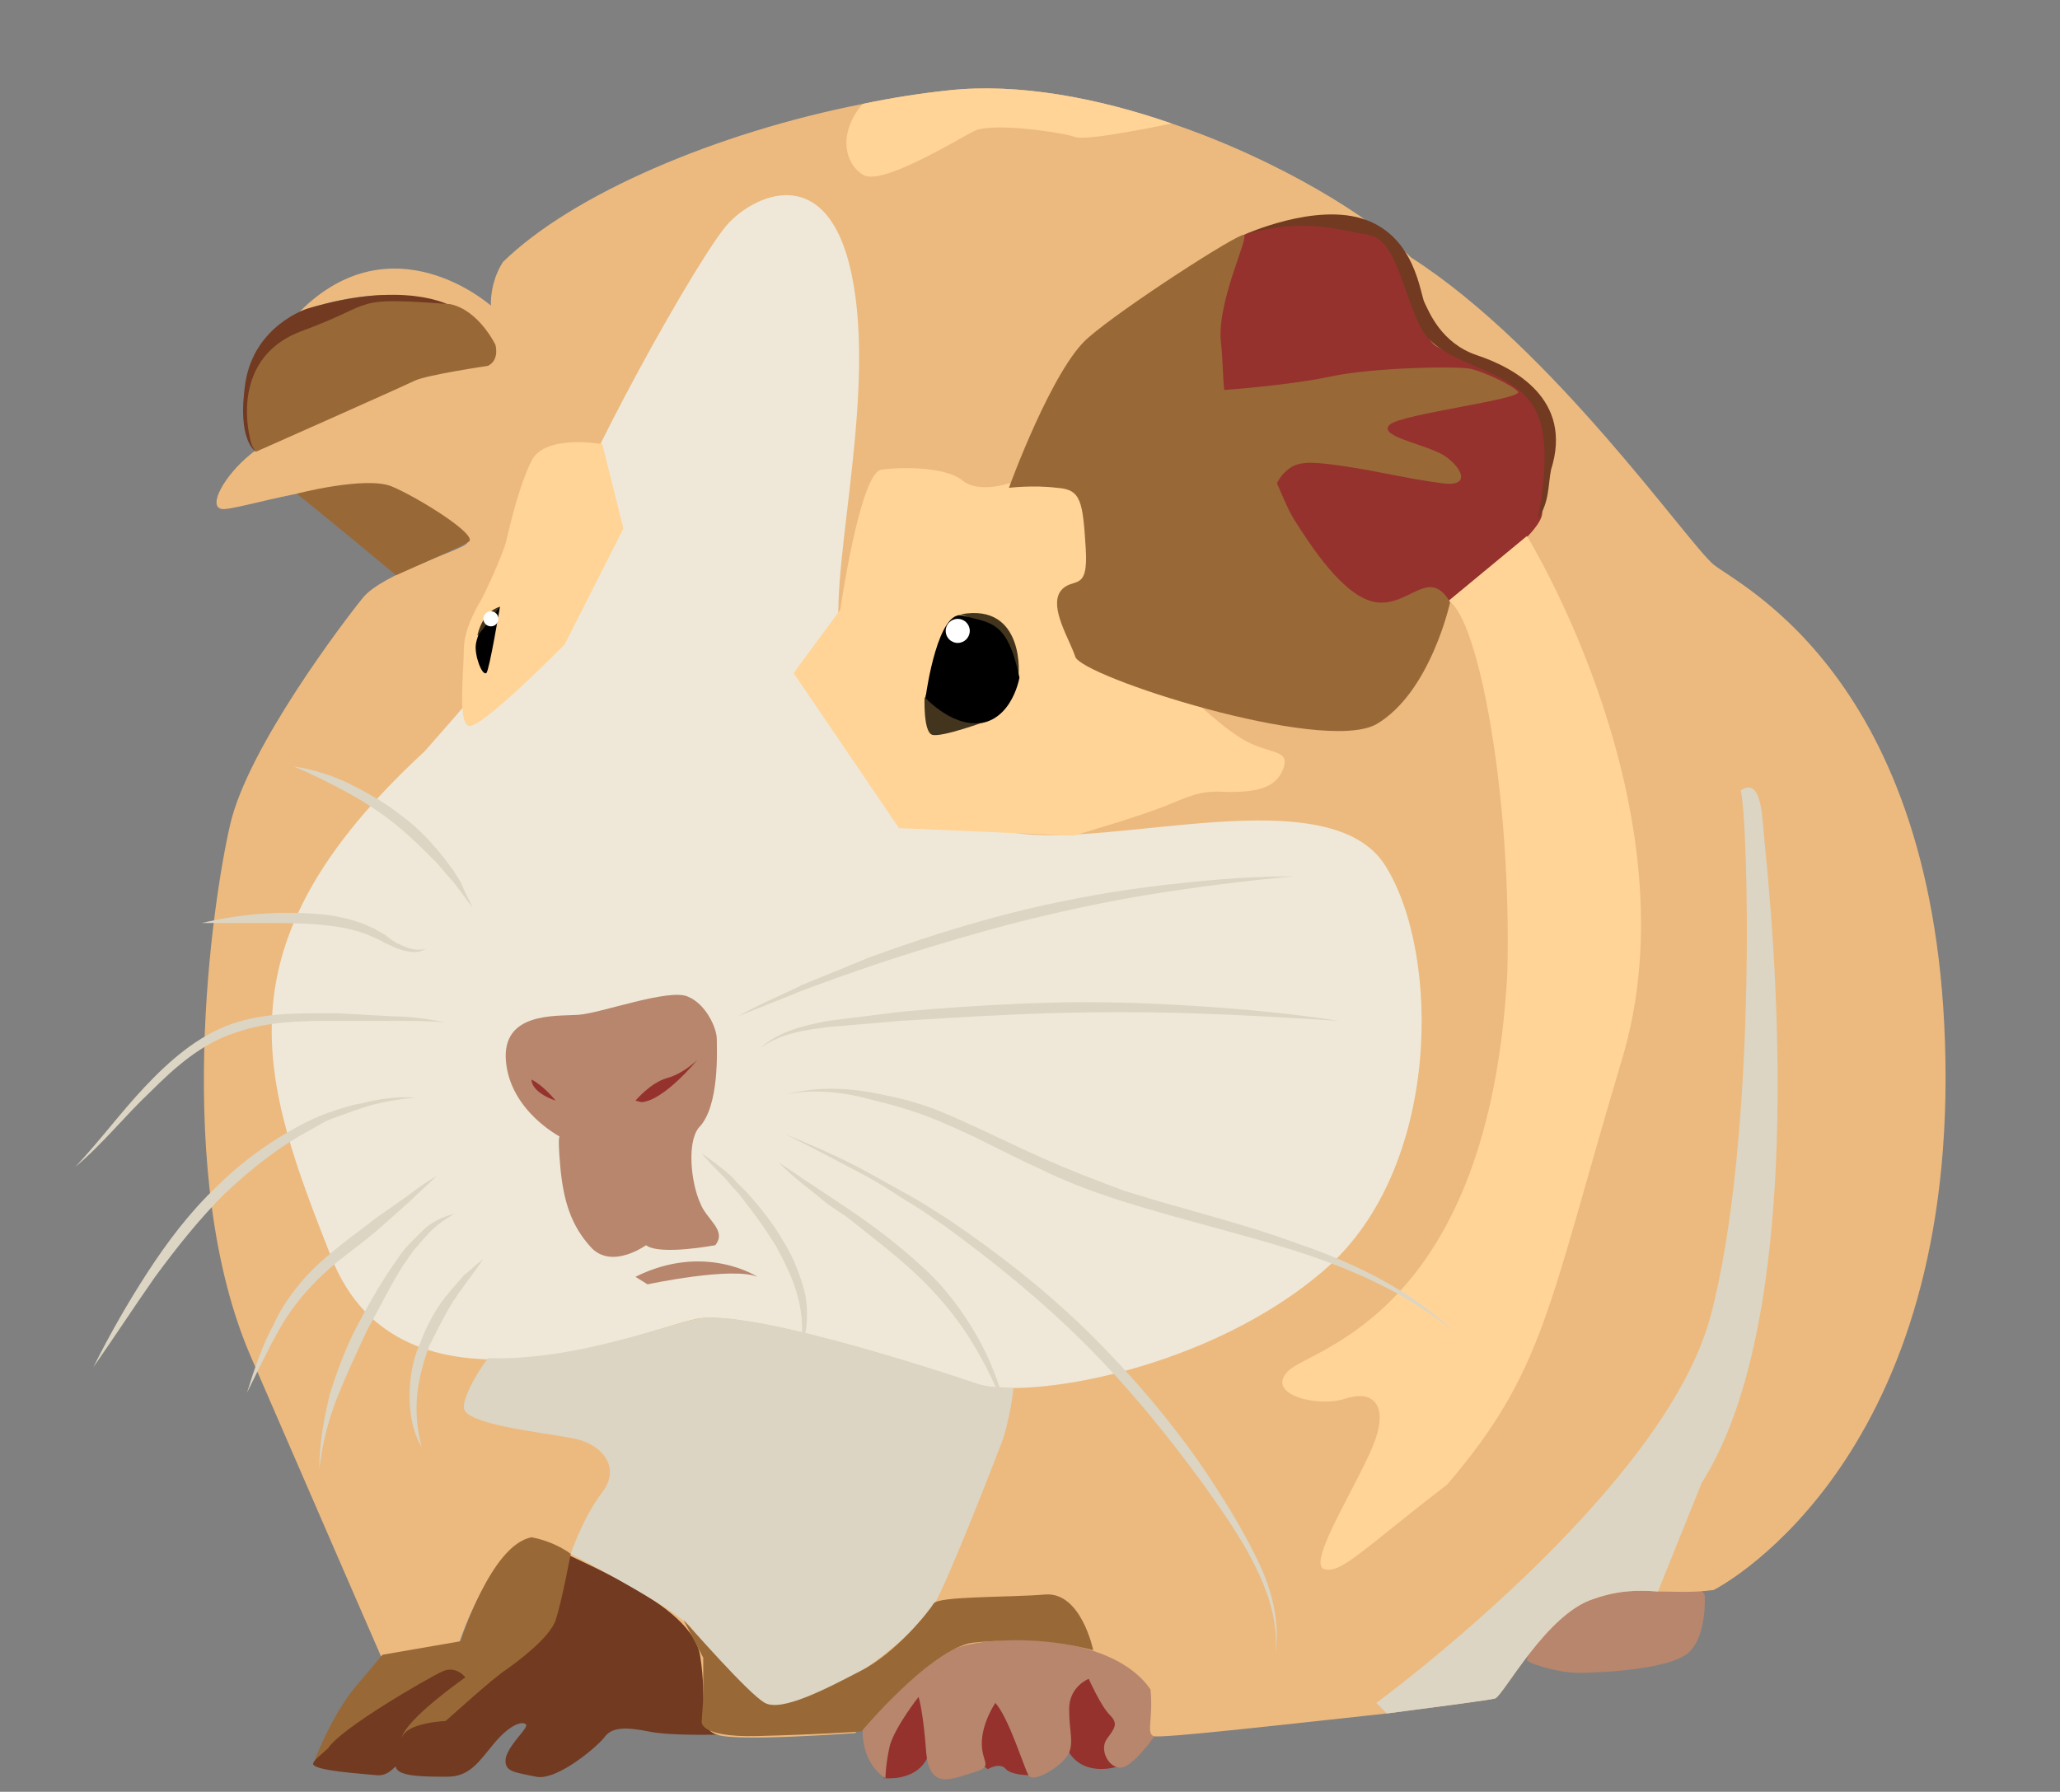 <?xml version="1.0" encoding="utf-8"?>
<!-- Generator: Adobe Illustrator 22.0.1, SVG Export Plug-In . SVG Version: 6.00 Build 0)  -->
<svg version="1.1" id="Layer_1" xmlns="http://www.w3.org/2000/svg" xmlns:xlink="http://www.w3.org/1999/xlink" x="0px" y="0px"
	 viewBox="0 0 136.8 119" style="enable-background:new 0 0 136.8 119;" xml:space="preserve">
<rect x="0" y="0" width="136.8" height="119" fill="#808080" stroke="none"/>
<style type="text/css">
	.st0{fill:#95322E;}
	.st1{fill:#713A21;}
	.st2{fill:#B7866D;}
	.st3{fill:#ECBA7F;}
	.st4{fill:#EFE8D8;}
	.st5{fill:#FFD496;}
	.st6{fill:#DCD5C3;}
	.st7{fill:#996837;}
	.st8{fill:none;stroke:#95322E;stroke-linecap:round;stroke-linejoin:round;stroke-miterlimit:10;}
	.st9{fill:none;stroke:#43351D;stroke-miterlimit:10;}
	.st10{fill:#43351D;}
	.st11{fill:#FFFFFF;}
</style>
<path class="st0" d="M74.3,117.3c0,0-2.2,0.8-3.3-0.9c-1.1-1.7-1.1-4.9-1.1-4.9l1.9-0.8h1.6l1.6,2.7L74.3,117.3"/>
<path class="st0" d="M68.3,117.9c0,0-1.1,0-1.5-0.4c-0.4-0.5-1.2,0-1.2,0l-1.7-1.3v-3.8l1.9-1.2l2.5,1.4l0.4,1.9L68.3,117.9"/>
<path class="st0" d="M58.8,118.1c0,0,1.9,0.2,2.7-1.2c0.8-1.4,0.8-2.7,0.8-2.9s-0.5-1.6-0.5-1.6l-0.6-0.4l-1.4,1.1l-0.7,1.9
	l-0.4,1.2V118.1"/>
<path class="st1" d="M47.8,115.2c0,0-3.3,0.1-4.7-0.2c-1.5-0.3-2.4-0.3-2.9,0.3c-0.4,0.6-3.2,3-4.6,2.7c-1.4-0.3-2.2-0.3-2-1.3
	c0.3-1,1.6-2,1.3-2.2c-0.3-0.2-1.1,0.1-2.1,1.3c-1,1.2-1.6,2.2-3.1,2.2s-3.2,0-3.4-0.6c0-0.3-0.4,0.6-1.3,0.5s-4.4-0.3-4.2-0.8
	c0.2-0.6,5.8-6.1,5.9-6.1c0.2,0,6.3-1.6,6.3-1.6l3.7-5.8l1-3.1l7.6,2.4l2,1.5l1.3,4.2L47.8,115.2"/>
<path class="st2" d="M113.2,105.9c0,0,0.2,2.6-1,3.8c-1.2,1.2-6,1.4-7.4,1.4c-1.4,0-3.6-0.7-3.4-0.9c0.2-0.3,0.6-3.8,0.6-3.8
	l4.4-2.8C106.3,103.6,111.9,104,113.2,105.9z"/>
<path class="st2" d="M76.6,115.4c0,0-1.4,2-2.2,2s-1.4-1.2-0.9-1.9s0.8-1,0.2-1.6s-1.4-2.4-1.4-2.4S71,112,71,113.5s0.3,2.1,0,2.9
	c-0.3,0.8-2.4,2.1-2.7,1.5c-0.3-0.5-1.3-3.8-2.2-4.8c0,0-0.9,1.3-0.9,2.7c0,1.3,0.8,1.5-0.5,1.9c-1.4,0.4-3,1.3-3.2-1.4
	c-0.2-2.7-0.5-3.6-0.5-3.6s-1.5,1.9-1.9,3.2c-0.3,1.3-0.3,2.2-0.3,2.2s-1.3-0.7-1.5-2.7s2.3-6.3,2.3-6.3l6.8-2.4l7.5-0.8l3.7,2.4
	l1.2,4.4L76.6,115.4z"/>
<path class="st3" d="M16.7,90.2c5.2,12,8.6,19.8,8.6,19.8l5.2-0.9c0,0,2.6-8,5.8-6.5c0.4,0.2,1,0.4,1.5,0.7c3.4,1.6,8.3,3.9,8.7,6.7
	c0.5,3.2-0.2,4.8,1.1,5.2c1.2,0.5,9.2-0.1,9.2-0.1s4.1-5,7.2-5.8c3.1-0.8,10-0.6,12.4,2.9c0.2,1.9-0.3,2.9,0.2,3.1
	c0.3,0.2,9-0.8,15.5-1.5c3.8-0.5,6.9-0.9,7.2-1c0.6-0.3,3.4-5.6,6.5-6.6c1.7-0.6,3-0.6,4.3-0.5c1.1,0,2.2,0.1,3.7-0.1
	c0,0,15.4-7.7,15.4-34s-13.7-32.7-15.4-34.1c-1.7-1.4-10.7-14.4-20.1-20.4c-2.5-2.6-8.8-6.5-15.9-8.9C72.9,6.5,67.6,5.5,63,6
	c-1.9,0.2-3.8,0.5-5.7,0.9c-9.7,1.9-19.3,6-23.9,10.5c-0.9,1.4-0.8,2.9-0.8,2.9s-6.5-5.8-12.7,0.4c0.3-0.1,9.5-3.7,13,2.6
	c-0.6,2.5-6-0.9-7.4,0.5c-1.4,1.4-7.2,5-8.9,6.4s-2.8,3.4-1.9,3.6c0.9,0.2,8.2-2.4,10.9-1.1s5.8,3,5.4,3.4c-0.5,0.5-5.6,2-6.9,3.6
	s-7.6,9.9-8.8,15S11.4,78.1,16.7,90.2z"/>
<path class="st4" d="M64.8,91.9c0,0-14.9-5.1-18.6-4.3c-3.7,0.8-19.6,7.6-24.2-4.1s-7.9-20.6,6.2-33.6c5.3-6,7.1-8.2,8.6-13.3
	s9.7-19.8,11.6-21.8s6.9-4.2,8.3,4.2c1.4,8.3-1.9,19.9-0.8,23.9c1.1,4,4.8,11.3,11.4,12.4c6.6,1.1,21-3.7,24.7,2.2
	c3.7,5.9,3.7,20.1-4,26.8S68.2,93,64.8,91.9z"/>
<path class="st2" d="M47.5,82.7c0,0-3.7,0.7-4.6,0c0,0-2.2,1.6-3.6,0.2c-1.4-1.5-1.9-3.2-2.1-5.5c-0.2-2.3,0-1.9,0-1.9
	s-3.3-1.7-3.6-5s3.3-3,4.8-3.1c1.5-0.1,6.1-1.8,7.3-1.2c1.2,0.5,1.9,2.1,1.9,2.8c0,0.7,0.2,4.5-1.2,5.9c-0.8,1-0.5,3.7,0.1,5
	C46.9,81,48.3,81.7,47.5,82.7z"/>
<path class="st2" d="M50.3,84.8c0,0-3.5-2.3-8.1,0c0.8,0.5,0.8,0.5,0.8,0.5S48.6,84.1,50.3,84.8z"/>
<path class="st0" d="M42.2,73.1c0,0,1-1.2,2.1-1.5c1.1-0.3,2-1.2,2-1.2s-2.2,2.7-3.7,2.8"/>
<path class="st0" d="M36.9,73.1c0,0-0.8-1-1.6-1.4C35.3,71.7,35.2,72.5,36.9,73.1z"/>
<path class="st0" d="M82.6,15.6c0,0,7.4-3,10,1.2s1.6,5.4,2.8,6.2c1.1,0.7,5.6,2.2,6.3,3.4c0.4,0.6,0.8,1.6,0.9,3.4
	c0.1,1.6-0.1,3.7-0.2,4.4c-0.3,1.6-6.1,5.7-6.1,5.7L89,42.4l-8.7-8.5v-5.3c0,0-1.6-6.1-1.5-6.5C78.8,21.6,82.6,15.6,82.6,15.6z"/>
<path class="st5" d="M55.8,40.5c0,0,1.3-9,2.7-9.3c1.4-0.2,4.3-0.2,5.4,0.7c1.1,0.9,3.1,0.2,3.1,0.2l6.9-1l1.1,6l0.5,3.4
	c0,0,2.3,4.8,3.1,5.5c0.9,0.6,2.7,2.5,4.3,3.3c1.6,0.8,2.8,0.5,2.3,1.8s-1.9,1.5-3.6,1.5c-1.7-0.1-2.2,0.1-3.9,0.8
	c-1.6,0.7-6.4,2.1-6.4,2.1l-11.6-0.5l-7-10.3L55.8,40.5"/>
<path class="st6" d="M30.8,93.5c0.1,1.1,5,1.6,7.1,2c2,0.3,3.4,1.9,2.1,3.6c-1.3,1.7-2.1,4.1-2.1,4.1s5.8,3,7.7,4.6
	c0.3,0.2,0.6,0.8,0.9,1.1c1.4,1.5,2.4,3,3.6,4c1.3,1.1,4.6-0.4,6.3-1.4c1.7-1,4.6-3.3,5.6-4.9s4.6-11,4.6-11s0.5-1.5,0.7-3.4
	c-1,0-1.8-0.1-2.4-0.3c0,0-14.9-5.1-18.6-4.3c-2.1,0.4-8.2,2.8-13.9,2.6C31.4,91.6,30.8,92.8,30.8,93.5z"/>
<path class="st6" d="M91.4,113.1l0.7,0.7c3.8-0.5,6.9-0.9,7.2-1c0.6-0.3,3.4-5.6,6.5-6.6c1.7-0.6,3-0.6,4.3-0.5l2.9-7.2
	c8-12.6,4.1-42.5,4.1-43.5c-0.1-1-0.2-3.4-1.5-2.5c0.5,1.9,1.1,23.2-2,34.9S91.4,113.1,91.4,113.1z"/>
<path class="st5" d="M101.4,35.6c0,0,11.3,18.3,6.3,34.8c-4.9,16.4-5.1,20.6-11.6,28.2c-5.6,4.3-7.1,6-8.2,5.6
	c-1.1-0.5,2.5-6,3.4-8.5c0.9-2.5-0.2-3.4-2-2.8s-5.4-0.3-3.7-1.9c1.7-1.5,13.3-3.9,14.5-26.4c0.3-11.7-1.9-23.5-3.9-24.7L101.4,35.6
	z"/>
<path class="st5" d="M57.3,11.6c1.2,0.8,6.2-2.3,7.4-2.9c1.2-0.6,5.9,0.1,6.7,0.4c0.8,0.3,6.4-0.9,6.4-0.9C72.9,6.5,67.6,5.5,63,6
	c-1.9,0.2-3.8,0.5-5.7,0.9C55.7,8.7,56,10.8,57.3,11.6z"/>
<path class="st5" d="M40,29.5c0,0-3.8-0.7-4.7,1.1c-0.9,1.8-1.5,4.6-1.7,5.4s-1.5,3.7-1.8,4.1c-0.2,0.4-1,1.7-1,3.1
	c0,1.4-0.4,4.7,0.3,5c0.7,0.4,6.4-5.4,6.4-5.4l3.9-7.7L40,29.5z"/>
<path class="st7" d="M72.6,109.6c0,0-0.8-3.9-3.2-3.7s-7.1,0.1-7.4,0.6c-0.3,0.5-2.5,3.3-4.9,4.5c-2.3,1.2-5.2,2.7-6.3,2.1
	s-5-5.1-5.4-5.5l1.3,2.5l0,2.7l-0.1,1.5c0,0-0.3,1.1,3.7,1s6.9-0.3,6.9-0.3s4.6-5.5,7.4-5.9C67.6,108.8,69.9,108.9,72.6,109.6z"/>
<path class="st7" d="M37.9,103.2c0,0-0.6,3.2-1,4.4c-0.4,1.2-2.6,2.8-3.3,3.3c-0.8,0.5-4,3.4-4,3.4s-2.6,0.1-2.9,1.1
	c0,0-0.1-0.9,4.2-4c0,0-0.6-0.8-1.5-0.4c-0.9,0.4-6.8,3.8-7.6,5.1l-0.9,0.8c0,0,1.2-3.2,2.9-5.1c1.6-1.9,1.6-1.9,1.6-1.9l5.2-0.9
	c0,0,2-6.4,4.7-6.9C36.9,102.4,37.9,103.2,37.9,103.2z"/>
<path class="st1" d="M20.4,20.5c0,0-3.5,1.1-4.1,4.9C15.7,29.3,17,30,17,30s-3.3-6.8,8.4-9.3c0,0,3.6-0.5,4.7-0.3
	C29.8,20.2,26.8,18.6,20.4,20.5z"/>
<path class="st1" d="M82.6,15.6c0,0,4.8-2.2,8.1-1c3.3,1.2,3.6,4.9,3.9,5.5c0.3,0.6,1.1,2.7,3.5,3.5s6.4,2.9,4.9,7.6
	c-0.2,1-0.1,2.2-0.9,3.3c0,0,1.3-5.4-0.4-7.7c-1.6-2.4-5.9-2.6-7.2-4.8c-1.3-2.2-1.7-6.1-3.6-6.4C89,15.3,86.6,14.4,82.6,15.6z"/>
<path class="st7" d="M72.3,22.4c2.3-2,9.9-6.9,10.3-6.8s-1.9,4.6-1.5,7.3c0.1,1,0.1,2.1,0.2,3c0,0,4.3-0.3,7.1-0.9
	c2.8-0.6,8.5-0.7,9.3-0.5c0.8,0.2,2.6,1,3.1,1.5c0.5,0.5-7.8,1.5-8.5,2.2c-0.8,0.7,1.8,1.2,3.1,1.8c1.3,0.5,2.7,2.4,0.4,2.1
	c-2.3-0.3-4.3-0.8-6.3-1.1c-2-0.3-3-0.4-3.7,0c-0.7,0.4-1,1.1-1,1.1l0,0c0.4,0.9,0.8,1.9,1.2,2.5c0.9,1.4,3.2,5.1,5.4,5.4
	c2.2,0.3,3.5-2.4,4.9,0c0,0-1.3,6-4.9,8.1c-3.6,2-19.7-3.2-20-4.5c-0.4-1.2-1.7-3.2-1-4.3c0.8-1.1,1.9,0.2,1.7-2.9
	c-0.2-3.1-0.3-3.9-1.9-4c-1.6-0.2-3.2,0-3.2,0S69.9,24.4,72.3,22.4z"/>
<path class="st7" d="M26.3,38.2c0,0-6.5-5.4-6.6-5.4s4.6-1.2,6.3-0.5c1.7,0.7,5.9,3.3,5.1,3.7C30.2,36.5,26.3,38.2,26.3,38.2z"/>
<path class="st7" d="M32.4,24.3c0,0-4.1,0.6-4.9,1S17,30,17,30s-0.3-0.3-0.4-0.9c-0.4-1.7-0.6-5.6,3.4-7.1c5.2-1.9,3.1-2.3,9.9-1.8
	c1.9,0.4,3,2.7,3,2.7S33.2,23.9,32.4,24.3z"/>
<path class="st8" d="M82.6,15.6"/>
<g>
	<g>
		<g>
			<path class="st6" d="M49,67.5c1.4-0.8,2.9-1.4,4.3-2.1l2.2-0.9l2.2-0.9c3-1.1,6.1-2.1,9.2-2.9c3.1-0.8,6.3-1.4,9.4-1.8
				c3.2-0.4,6.4-0.7,9.6-0.7l0,0c-3.2,0.3-6.4,0.7-9.5,1.2c-3.1,0.5-6.3,1.2-9.4,2C64,62.2,61,63.1,58,64.1l-2.3,0.8l-2.2,0.8
				C52,66.3,50.5,66.9,49,67.5L49,67.5z"/>
		</g>
	</g>
</g>
<g>
	<g>
		<g>
			<path class="st6" d="M50.5,69.6c1.2-1.1,2.9-1.5,4.5-1.8l2.4-0.3l2.4-0.3c3.2-0.3,6.5-0.5,9.7-0.6c3.2-0.1,6.5,0,9.7,0.2
				c3.2,0.2,6.5,0.5,9.7,1l0,0c-3.2-0.2-6.5-0.4-9.7-0.5c-3.2-0.1-6.5-0.1-9.7,0c-3.2,0.1-6.4,0.3-9.7,0.5L57.5,68l-2.4,0.2
				C53.5,68.4,51.9,68.6,50.5,69.6L50.5,69.6z"/>
		</g>
	</g>
</g>
<g>
	<g>
		<g>
			<path class="st6" d="M52.1,72.7c1.9-0.5,4-0.5,6-0.1c1,0.2,2,0.4,2.9,0.7c1,0.3,1.9,0.7,2.8,1.1c1.8,0.8,3.6,1.7,5.4,2.5
				c1.8,0.8,3.6,1.5,5.5,2.2c3.8,1.2,7.7,2.1,11.5,3.5c3.8,1.3,7.5,3.1,10.4,5.9l0,0c-3.1-2.6-6.8-4.2-10.5-5.4
				c-3.8-1.2-7.7-2.1-11.5-3.3c-1.9-0.6-3.8-1.3-5.6-2.2c-1.8-0.8-3.6-1.8-5.4-2.6c-0.9-0.4-1.8-0.8-2.7-1.1
				c-0.9-0.3-1.9-0.6-2.8-0.8C56,72.5,54,72.3,52.1,72.7L52.1,72.7z"/>
		</g>
	</g>
</g>
<g>
	<g>
		<g>
			<path class="st6" d="M52.1,75.3c1.9,0.8,3.8,1.6,5.6,2.6c0.9,0.5,1.8,1,2.7,1.5c0.9,0.5,1.8,1.1,2.6,1.6c3.4,2.3,6.7,4.9,9.6,7.8
				c2.9,2.9,5.6,6.1,7.9,9.6c1.1,1.7,2.2,3.5,3.1,5.4c0.9,1.9,1.4,4,1.1,6l0,0c0.2-2.1-0.5-4.1-1.4-5.9c-0.9-1.8-2.1-3.5-3.3-5.2
				c-2.4-3.3-5-6.5-7.9-9.4c-2.9-2.9-6.1-5.5-9.4-7.9c-0.9-0.6-1.7-1.2-2.6-1.7c-0.9-0.6-1.7-1.1-2.6-1.6
				C55.8,77.2,53.9,76.2,52.1,75.3L52.1,75.3z"/>
		</g>
	</g>
</g>
<g>
	<g>
		<g>
			<path class="st6" d="M51.7,77.2c0.8,0.5,1.6,1.1,2.4,1.6l1.2,0.8l1.2,0.8c1.6,1.1,3.2,2.3,4.6,3.6c1.5,1.3,2.7,2.9,3.7,4.6
				c1,1.7,1.7,3.6,2.1,5.5l0,0c-0.6-1.8-1.5-3.6-2.5-5.2c-1-1.6-2.3-3.1-3.7-4.4c-1.4-1.3-3-2.5-4.5-3.7L55,80l-1.1-0.9
				C53.1,78.5,52.4,77.9,51.7,77.2L51.7,77.2z"/>
		</g>
	</g>
</g>
<g>
	<g>
		<g>
			<path class="st6" d="M46.6,76.6c0.6,0.4,1.1,0.8,1.6,1.2c0.2,0.2,0.5,0.4,0.7,0.7c0.2,0.2,0.5,0.5,0.7,0.7c0.9,1,1.7,2,2.4,3.2
				c0.7,1.1,1.2,2.4,1.5,3.7c0.2,1.3,0.1,2.7-0.5,3.9l0,0c0.4-1.3,0.3-2.6,0-3.8c-0.3-1.2-0.9-2.4-1.5-3.5c-0.7-1.1-1.4-2.1-2.2-3.1
				c-0.2-0.3-0.4-0.5-0.6-0.7c-0.2-0.2-0.4-0.5-0.6-0.7C47.4,77.5,47,77.1,46.6,76.6L46.6,76.6z"/>
		</g>
	</g>
</g>
<g>
	<g>
		<g>
			<path class="st6" d="M31.4,60.3c-0.4-0.5-0.8-1.1-1.2-1.6L29.6,58l-0.6-0.7c-0.9-0.9-1.8-1.8-2.8-2.6c-1-0.8-2.1-1.5-3.2-2.1
				c-1.1-0.6-2.3-1.2-3.5-1.7l0,0c1.3,0.2,2.6,0.6,3.8,1.2c1.2,0.6,2.4,1.3,3.4,2.1c1.1,0.8,2,1.8,2.8,2.8l0.6,0.8l0.5,0.8
				C30.8,59.1,31.1,59.7,31.4,60.3L31.4,60.3z"/>
		</g>
	</g>
</g>
<g>
	<g>
		<g>
			<path class="st6" d="M28.3,63c-0.6,0.4-1.3,0.2-1.9,0c-0.3-0.1-0.6-0.3-0.9-0.4c-0.3-0.2-0.6-0.3-0.8-0.4
				c-1.1-0.5-2.4-0.7-3.6-0.8c-1.3-0.1-2.5-0.1-3.8-0.1c-1.3,0-2.6,0-3.9,0l0,0c1.3-0.3,2.6-0.5,3.8-0.6c1.3-0.1,2.6-0.1,3.9,0
				c1.3,0.1,2.6,0.4,3.8,1c0.3,0.2,0.6,0.3,0.8,0.5c0.3,0.2,0.5,0.4,0.8,0.5C27.1,63,27.7,63.2,28.3,63L28.3,63z"/>
		</g>
	</g>
</g>
<g>
	<g>
		<g>
			<path class="st6" d="M29.6,67.9c-1.2-0.1-2.3-0.1-3.5-0.1l-1.8,0l-1.8,0c-2.3,0-4.7,0-6.9,0.8c-2.2,0.7-4,2.3-5.6,3.9
				c-1.7,1.6-3.2,3.5-5,5l0,0c1.6-1.7,3-3.6,4.6-5.3c1.6-1.7,3.5-3.4,5.8-4.2c2.3-0.8,4.8-0.7,7.1-0.7l1.8,0.1l1.8,0.1
				C27.3,67.5,28.5,67.7,29.6,67.9L29.6,67.9z"/>
		</g>
	</g>
</g>
<g>
	<g>
		<g>
			<path class="st6" d="M27.6,72.9c-1.2,0.1-2.4,0.3-3.6,0.7c-0.6,0.2-1.1,0.4-1.7,0.6c-0.6,0.2-1.1,0.5-1.6,0.8
				c-2.1,1.1-4,2.6-5.8,4.3c-1.7,1.7-3.2,3.6-4.6,5.5c-1.4,2-2.7,4-4.1,6l0,0c1.1-2.2,2.3-4.3,3.6-6.3c1.3-2,2.8-4,4.6-5.7
				c1.7-1.7,3.8-3.2,6-4.3c0.6-0.3,1.1-0.5,1.7-0.7c0.6-0.2,1.2-0.4,1.8-0.5C25.1,73,26.4,72.8,27.6,72.9L27.6,72.9z"/>
		</g>
	</g>
</g>
<g>
	<g>
		<g>
			<path class="st6" d="M29,78.1c-0.6,0.6-1.2,1.1-1.8,1.7l-0.9,0.8l-0.9,0.8c-1.2,1.1-2.6,2-3.8,3.1c-1.2,1.1-2.2,2.3-3,3.7
				c-0.8,1.4-1.5,2.9-2.2,4.3l0,0c0.5-1.6,1-3.1,1.8-4.6c0.7-1.5,1.8-2.9,3-4c1.2-1.1,2.6-2.1,3.9-3.1l1-0.7l1-0.7
				C27.6,79,28.3,78.5,29,78.1L29,78.1z"/>
		</g>
	</g>
</g>
<g>
	<g>
		<g>
			<path class="st6" d="M30.2,80.6c-0.7,0.4-1.4,0.9-1.9,1.5c-0.3,0.3-0.5,0.6-0.8,0.9c-0.2,0.3-0.5,0.7-0.7,1
				c-0.9,1.4-1.6,2.9-2.4,4.3c-0.7,1.5-1.4,3-2,4.5c-0.6,1.5-1,3.1-1.2,4.8l0,0c0-1.7,0.3-3.3,0.7-5c0.5-1.6,1.1-3.2,1.9-4.7
				c0.8-1.5,1.6-2.9,2.6-4.3c0.2-0.3,0.5-0.7,0.8-1c0.3-0.3,0.6-0.6,0.9-0.9C28.6,81.2,29.4,80.8,30.2,80.6L30.2,80.6z"/>
		</g>
	</g>
</g>
<g>
	<g>
		<g>
			<path class="st6" d="M32.1,83.6c-0.4,0.6-0.7,1-1,1.4l-0.5,0.7c-0.2,0.2-0.3,0.5-0.5,0.7c-0.6,1-1.1,2-1.6,3
				c-0.4,1.1-0.7,2.2-0.8,3.3c-0.1,1.1,0,2.3,0.3,3.4l0,0c-0.6-1-0.8-2.2-0.8-3.4c0-1.2,0.2-2.4,0.7-3.5c0.4-1.1,1-2.2,1.7-3.1
				c0.2-0.2,0.4-0.5,0.6-0.7l0.6-0.7C31.2,84.4,31.6,84,32.1,83.6L32.1,83.6z"/>
		</g>
	</g>
</g>
<path d="M33.2,40.3c0,0-0.7,4.2-0.9,4.4c-0.3,0.2-0.8-1.2-0.7-1.9S32.3,40.7,33.2,40.3z"/>
<path class="st9" d="M40.5,46"/>
<path class="st10" d="M33.2,40.3c0,0-1.1,0.2-1.5,1.9C31.8,42.2,32.4,41.3,33.2,40.3z"/>
<circle class="st11" cx="32.6" cy="41.1" r="0.5"/>
<path class="st10" d="M63.8,40.8c0,0,2.8,0.8,3.8,4.2C67.7,45,68.1,40,63.8,40.8z"/>
<path d="M67.7,45c0,0-0.6,3.6-3.7,3c-3.1-0.5-2.5-1.9-2.5-1.9s0.8-5.8,2.5-5.2C65.8,41.4,66.9,41.2,67.7,45z"/>
<path class="st10" d="M65.5,47.9c0,0-3,1.1-3.6,0.9c-0.6-0.2-0.5-2.5-0.5-2.5S63.5,48.6,65.5,47.9z"/>
<circle class="st11" cx="63.6" cy="41.9" r="0.8"/>
</svg>
